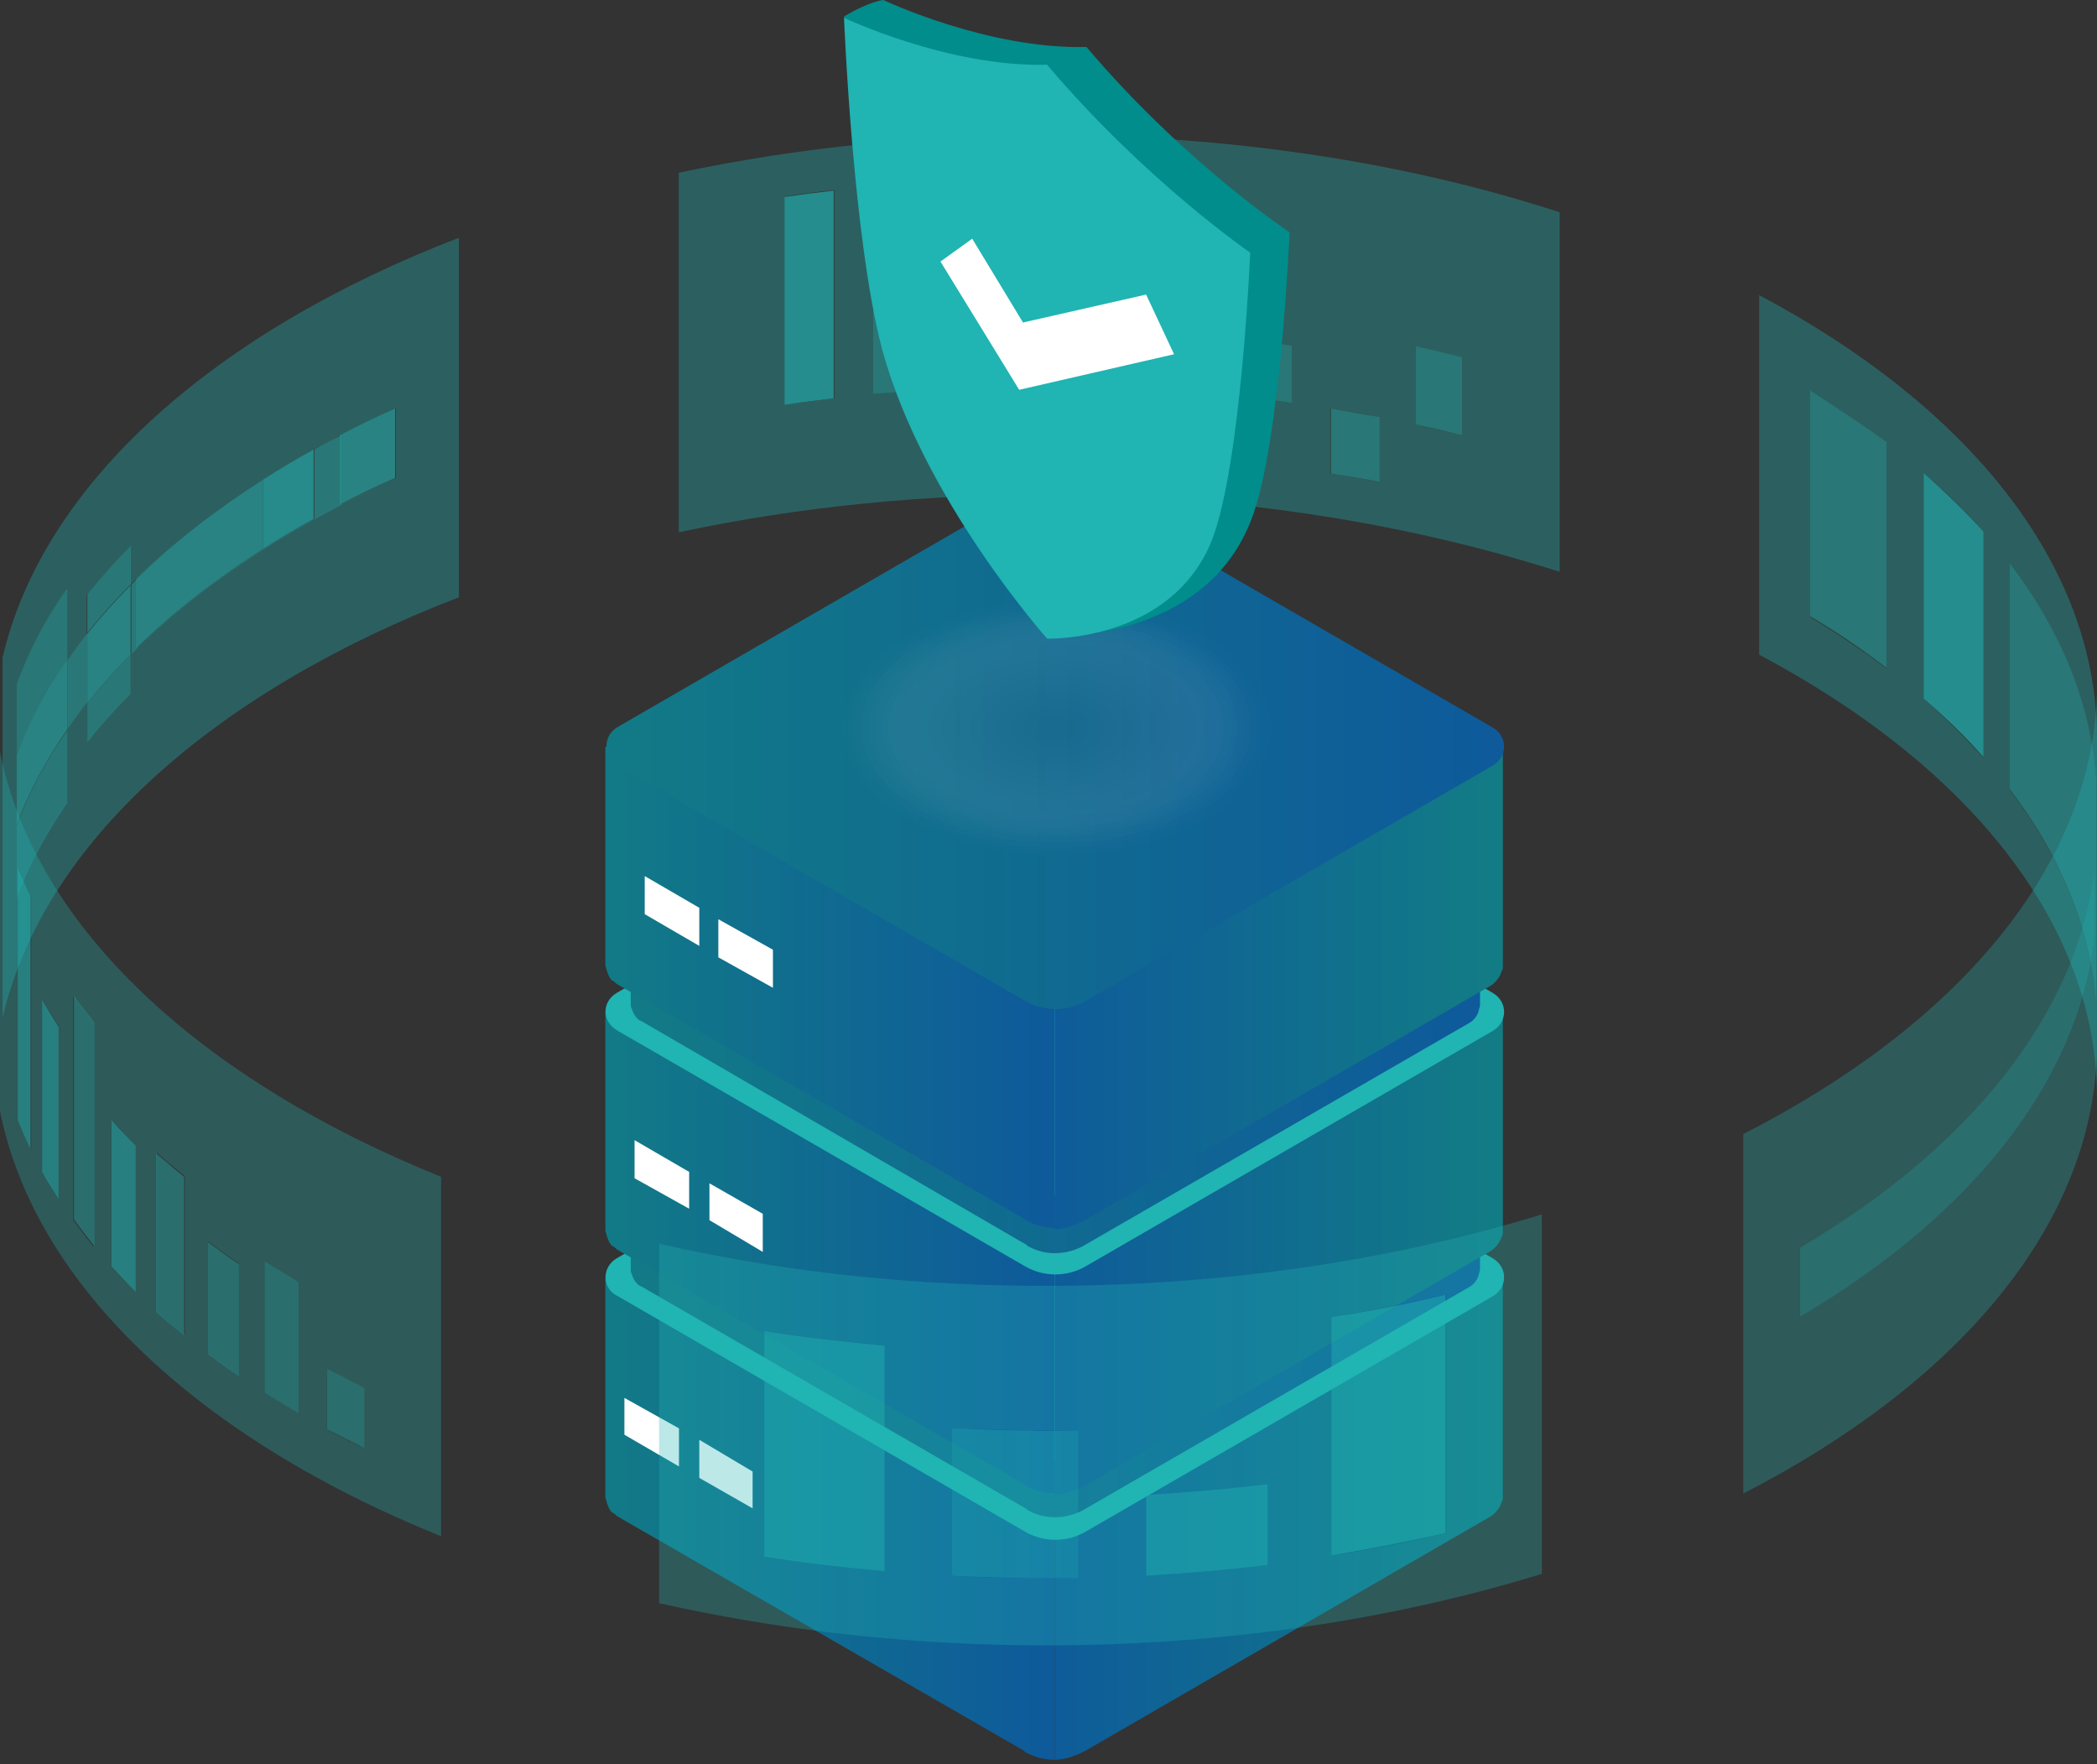 <svg width="466" height="392" viewBox="0 0 466 392" fill="none" xmlns="http://www.w3.org/2000/svg">
<rect x="0" y="0" width="466" height="392" fill="#333333" stroke="none"/>
<g opacity="0.7">
<path opacity="0.502" d="M465.854 223.805V173.664C464.721 156.526 457.922 140.237 446.591 125.364V175.505C457.922 190.378 464.721 206.667 465.854 223.805ZM440.784 168.423V118.141C436.818 113.608 432.285 109.217 427.469 105.11V155.251C432.285 159.5 436.676 163.891 440.784 168.423ZM419.254 148.594V98.453C414.013 94.487 408.348 90.521 402.257 86.98V137.121C408.348 140.803 414.013 144.628 419.254 148.594ZM390.926 145.478V65.592C437.101 90.096 465.996 125.223 465.996 164.033V243.918C465.996 205.109 437.101 169.981 390.926 145.478Z" fill="#20B4B3"/>
<path opacity="0.502" d="M306.366 107.092V92.644C302.825 91.936 299.284 91.37 295.601 90.803V105.251C299.284 105.817 302.825 106.384 306.366 107.092ZM287.103 89.528V76.781C283.42 76.214 279.737 75.789 276.055 75.364V88.112C279.737 88.537 283.42 88.962 287.103 89.528ZM324.921 96.752V79.33C321.522 78.48 318.122 77.63 314.581 76.922V94.344C318.122 95.194 321.522 95.902 324.921 96.752ZM267.273 87.262V61.625C263.449 61.342 259.766 61.059 255.942 60.775V86.412C259.624 86.696 263.449 86.979 267.273 87.262ZM225.914 85.846V60.209C222.089 60.209 218.123 60.35 214.299 60.492V86.129C218.123 85.987 222.089 85.987 225.914 85.846ZM205.376 86.696V54.401C201.551 54.685 197.869 54.968 194.044 55.251V87.545C197.869 87.262 201.551 86.979 205.376 86.696ZM246.735 86.129V49.161C243.336 49.019 239.795 49.019 236.253 48.877C235.829 48.877 235.404 48.877 234.979 48.877V85.846C235.404 85.846 235.829 85.846 236.253 85.846C239.795 85.846 243.336 85.987 246.735 86.129ZM185.404 88.537V42.22C181.722 42.645 178.039 43.07 174.498 43.637V89.812C178.039 89.387 181.722 88.962 185.404 88.537ZM150.844 38.396C177.472 32.73 206.226 29.756 236.253 30.039C276.338 30.464 314.015 36.554 346.592 47.178V127.063C313.873 116.582 276.338 110.35 236.253 109.925C206.226 109.641 177.331 112.616 150.844 118.282V38.396Z" fill="#20B4B3"/>
<path opacity="0.502" d="M15.01 146.61V130.605C10.194 137.545 6.37 144.627 3.679 151.993V199.584C6.37 192.219 10.194 184.995 15.01 178.196V162.049C16.426 160.066 17.843 158.083 19.401 156.1V164.74C22.375 161.058 25.491 157.517 29.032 153.976V145.336C44.046 130.18 64.159 116.866 87.955 106.243V90.804C83.706 92.645 79.598 94.628 75.632 96.753C73.649 97.744 71.666 98.877 69.683 99.869C54.386 108.367 41.214 117.999 30.307 128.622C29.882 129.047 29.457 129.472 28.891 130.038V121.398C25.35 124.939 22.234 128.48 19.259 132.163V140.803C17.843 142.644 16.426 144.627 15.01 146.61ZM0.562 146.185C9.628 107.234 47.871 73.665 101.978 52.844V132.729C47.871 153.551 9.628 187.12 0.562 226.213V146.185Z" fill="#20B4B3"/>
<path opacity="0.753" d="M29.032 130.038C29.457 129.613 29.882 129.189 30.449 128.622V144.061C38.522 136.129 48.012 128.764 58.635 121.965C62.176 119.699 66.001 117.432 69.825 115.308V99.869C71.808 98.736 73.649 97.744 75.774 96.753V112.192C79.74 110.067 83.847 108.084 88.097 106.243V90.804V106.243C64.301 117.007 44.33 130.18 29.174 145.336V130.038H29.032ZM15.01 146.61C16.426 144.627 17.843 142.644 19.401 140.661V156.1C17.843 158.083 16.426 160.066 15.01 162.049V146.61Z" fill="#20B4B3"/>
<path opacity="0.878" d="M75.49 96.753C79.456 94.628 83.564 92.645 87.813 90.804V106.243C83.564 108.084 79.456 110.067 75.49 112.192V96.753Z" fill="#20B4B3"/>
<path opacity="0.878" d="M30.307 128.621C38.38 120.69 47.87 113.324 58.493 106.525V121.964C47.87 128.763 38.38 136.128 30.307 144.06V128.621Z" fill="#20B4B3"/>
<path opacity="0.973" d="M58.494 106.526C62.035 104.26 65.859 101.994 69.684 99.869V115.308C65.859 117.433 62.035 119.699 58.494 121.965V106.526Z" fill="#20B4B3"/>
<path opacity="0.753" d="M3.678 151.991C6.369 144.626 10.193 137.402 15.009 130.604V146.751C10.193 153.691 6.369 160.773 3.678 168.138V183.577C6.369 176.212 10.193 168.988 15.009 162.19V178.337C10.193 185.277 6.369 192.359 3.678 199.724V151.991Z" fill="#20B4B3"/>
<path opacity="0.878" d="M3.678 167.999C6.369 160.634 10.193 153.41 15.009 146.611V162.05C10.193 168.991 6.369 176.073 3.678 183.438V167.999Z" fill="#20B4B3"/>
<path opacity="0.753" d="M19.4 156.241C22.375 152.559 25.491 149.018 29.032 145.477V154.117C25.491 157.658 22.375 161.199 19.4 164.881V156.241ZM19.4 132.021C22.375 128.338 25.491 124.797 29.032 121.256V129.896C25.491 133.437 22.375 136.978 19.4 140.661V132.021Z" fill="#20B4B3"/>
<path opacity="0.878" d="M19.4 140.804C22.375 137.121 25.491 133.58 29.032 130.039V145.478C25.491 149.019 22.375 152.56 19.4 156.243V140.804Z" fill="#20B4B3"/>
<path opacity="0.753" d="M446.592 125.223C457.923 140.095 464.722 156.384 465.855 173.522V223.663C464.722 206.525 457.923 190.236 446.592 175.364V125.223Z" fill="#20B4B3"/>
<path d="M427.471 105.108C432.287 109.358 436.819 113.749 440.785 118.139V168.28C436.819 163.748 432.287 159.357 427.471 155.249V105.108Z" fill="#20B4B3"/>
<path opacity="0.753" d="M402.256 86.837C408.205 90.52 413.87 94.344 419.253 98.31V148.451C414.012 144.485 408.346 140.519 402.256 136.978V86.837Z" fill="#20B4B3"/>
<path opacity="0.753" d="M314.582 76.922C317.981 77.63 321.522 78.48 324.922 79.33V96.752C321.522 95.902 318.123 95.052 314.582 94.344V76.922Z" fill="#20B4B3"/>
<path opacity="0.753" d="M295.746 90.804C299.287 91.37 302.97 92.079 306.511 92.645V107.092C302.97 106.384 299.429 105.818 295.746 105.251V90.804Z" fill="#20B4B3"/>
<path opacity="0.753" d="M276.057 75.363C279.739 75.788 283.422 76.213 287.105 76.78V89.527C283.422 88.961 279.739 88.536 276.057 88.111V75.363Z" fill="#20B4B3"/>
<path opacity="0.753" d="M255.797 60.775C259.621 61.059 263.446 61.2 267.128 61.625V87.262C263.304 86.979 259.621 86.696 255.797 86.412V60.775Z" fill="#20B4B3"/>
<path opacity="0.753" d="M235.119 48.877C235.544 48.877 235.969 48.877 236.394 48.877C239.935 48.877 243.334 49.019 246.875 49.16V86.129C243.476 85.987 239.935 85.987 236.394 85.845C235.969 85.845 235.544 85.845 235.119 85.845V48.877Z" fill="#20B4B3"/>
<path d="M214.301 60.492C218.125 60.351 221.949 60.209 225.915 60.209V85.846C222.091 85.846 218.125 85.988 214.301 86.129V60.492Z" fill="#20B4B3"/>
<path opacity="0.753" d="M194.043 55.251C197.726 54.968 201.55 54.543 205.374 54.401V86.696C201.55 86.979 197.867 87.262 194.043 87.545V55.251Z" fill="#20B4B3"/>
<path d="M174.354 43.778C178.036 43.211 181.577 42.786 185.26 42.361V88.536C181.577 88.961 177.895 89.386 174.354 89.953V43.778Z" fill="#20B4B3"/>
</g>
<path d="M333.966 288.637V332.651C333.966 332.934 333.966 333.498 333.684 333.78C333.401 334.909 332.555 336.037 331.427 336.884L241.157 389.081C238.9 390.21 236.643 391.056 234.387 391.056V342.245L333.966 284.404V288.637Z" fill="url(#paint0_linear)"/>
<path d="M234.386 347.042V391.057C232.13 391.057 229.873 390.493 227.898 389.364C227.898 389.364 227.616 389.364 227.616 389.082L137.064 336.885C136.782 336.602 136.5 336.32 135.936 336.038C135.372 335.474 135.09 334.627 134.807 333.781C134.807 333.499 134.525 332.935 134.525 332.652C134.525 332.652 134.525 332.652 134.525 332.37V284.123L234.386 341.963V347.042Z" fill="url(#paint1_linear)"/>
<path d="M137.063 279.608L227.333 227.41C231.847 224.871 237.206 224.871 241.438 227.41L331.708 279.608C335.093 281.583 335.093 286.097 331.708 288.072L241.438 340.269C237.206 342.809 231.847 342.809 227.615 340.269L137.345 288.072C133.678 286.379 133.678 281.583 137.063 279.608Z" fill="#20B4B3"/>
<path d="M234.385 324.751L140.166 271.707V281.864C140.166 281.864 140.166 281.864 140.166 282.146C140.166 282.428 140.166 282.711 140.448 283.275C140.73 284.121 141.012 284.686 141.576 285.25C141.859 285.532 142.141 285.814 142.423 285.814L227.897 335.19C227.897 335.19 228.179 335.19 228.179 335.472C230.154 336.601 232.128 337.165 234.385 337.165C236.642 337.165 238.899 336.601 240.873 335.472L326.348 286.096C327.476 285.532 328.322 284.403 328.604 283.275C328.604 282.993 328.886 282.428 328.886 282.146V271.143L234.385 324.751Z" fill="url(#paint2_linear)"/>
<path d="M333.966 229.669V273.684C333.966 273.966 333.966 274.53 333.684 274.812C333.401 275.941 332.555 277.07 331.427 277.916L241.157 330.113C238.9 331.242 236.643 332.088 234.387 332.088V283.277L333.966 225.437V229.669Z" fill="url(#paint3_linear)"/>
<path d="M234.386 287.791V331.806C232.13 331.806 229.873 331.242 227.898 330.113C227.898 330.113 227.616 330.113 227.616 329.831L137.064 277.634C136.782 277.352 136.5 277.069 135.936 276.787C135.372 276.223 135.09 275.377 134.807 274.53C134.807 274.248 134.525 273.684 134.525 273.401C134.525 273.401 134.525 273.401 134.525 273.119V224.872L234.386 282.712V287.791Z" fill="url(#paint4_linear)"/>
<path d="M137.063 220.64L227.333 168.443C231.847 165.903 237.206 165.903 241.438 168.443L331.708 220.64C335.093 222.615 335.093 227.129 331.708 229.104L241.438 281.302C237.206 283.841 231.847 283.841 227.615 281.302L137.345 229.104C133.678 227.129 133.678 222.615 137.063 220.64Z" fill="#20B4B3"/>
<path d="M234.385 265.782L140.166 212.738V222.896C140.166 222.896 140.166 222.896 140.166 223.178C140.166 223.46 140.166 223.742 140.448 224.306C140.73 225.153 141.012 225.717 141.576 226.281C141.859 226.563 142.141 226.846 142.423 226.846L227.897 276.504C227.897 276.504 228.179 276.504 228.179 276.786C230.154 277.914 232.128 278.479 234.385 278.479C236.642 278.479 238.899 277.914 240.873 276.786L326.348 227.41C327.476 226.846 328.322 225.717 328.604 224.588C328.604 224.306 328.886 223.742 328.886 223.46V212.456L234.385 265.782Z" fill="url(#paint5_linear)"/>
<path d="M333.966 170.699V214.714C333.966 214.996 333.966 215.56 333.684 215.843C333.401 216.971 332.555 218.1 331.427 218.946L241.157 271.144C238.9 272.272 236.643 273.119 234.387 273.119V224.307L333.966 166.467V170.699Z" fill="url(#paint6_linear)"/>
<path d="M234.386 228.821V272.836C232.13 272.836 229.873 272.272 227.898 271.143C227.898 271.143 227.616 271.143 227.616 270.861L137.064 218.664C136.782 218.382 136.5 218.1 135.936 217.817C135.372 217.253 135.09 216.407 134.807 215.56C134.807 215.278 134.525 214.714 134.525 214.432C134.525 214.432 134.525 214.432 134.525 214.15V165.902L234.386 224.263V228.821Z" fill="url(#paint7_linear)"/>
<path d="M137.065 161.67L227.334 109.473C231.848 106.934 237.208 106.934 241.439 109.473L331.709 161.67C335.094 163.645 335.094 168.16 331.709 170.135L241.439 222.332C237.208 224.871 231.848 224.871 227.617 222.332L137.347 170.135C133.962 168.16 133.962 163.645 137.065 161.67Z" fill="url(#paint8_linear)"/>
<path d="M155.4 210.2L143.27 203.146V194.682L155.4 201.735V210.2Z" fill="white"/>
<path d="M171.761 219.511L159.631 212.74V204.275L171.761 211.047V219.511Z" fill="white"/>
<path d="M153.144 268.604L141.014 261.833V253.368L153.144 260.422V268.604Z" fill="white"/>
<path d="M169.504 278.198L157.656 271.144V262.962L169.504 269.733V278.198Z" fill="white"/>
<path d="M150.886 325.88L138.756 318.826V310.644L150.886 317.415V325.88Z" fill="white"/>
<path d="M167.246 335.19L155.398 328.419V319.954L167.246 327.008V335.19Z" fill="white"/>
<g opacity="0.1">
<path opacity="0.032" d="M201.1 181.704C219.718 192.708 249.902 192.708 268.521 181.704C287.139 170.701 287.139 152.643 268.521 141.64C249.902 130.636 219.718 130.636 201.1 141.64C182.482 152.643 182.482 170.701 201.1 181.704Z" fill="#FAFAFB"/>
<path opacity="0.065" d="M202.226 181.141C220.28 191.862 249.618 191.862 267.672 181.141C285.726 170.419 285.726 152.926 267.672 142.204C249.618 131.483 220.28 131.483 202.226 142.204C184.172 152.926 184.172 170.419 202.226 181.141Z" fill="#F6F6F7"/>
<path opacity="0.097" d="M203.074 180.576C220.564 191.015 248.773 191.015 266.263 180.576C283.753 170.136 283.753 153.208 266.263 143.05C248.773 132.611 220.564 132.611 203.074 143.05C185.585 153.208 185.585 170.136 203.074 180.576Z" fill="#F1F1F3"/>
<path opacity="0.129" d="M234.668 187.347C258.505 187.347 277.828 175.852 277.828 161.672C277.828 147.491 258.505 135.996 234.668 135.996C210.831 135.996 191.508 147.491 191.508 161.672C191.508 175.852 210.831 187.347 234.668 187.347Z" fill="#EDECEF"/>
<path opacity="0.161" d="M205.332 179.164C221.693 188.757 247.928 188.757 264.289 179.164C280.651 169.571 280.651 153.771 264.289 143.896C247.928 134.303 221.693 134.303 205.332 143.896C188.97 153.771 188.97 169.571 205.332 179.164Z" fill="#E8E8EB"/>
<path opacity="0.194" d="M234.667 185.655C256.946 185.655 275.007 174.917 275.007 161.672C275.007 148.427 256.946 137.689 234.667 137.689C212.389 137.689 194.328 148.427 194.328 161.672C194.328 174.917 212.389 185.655 234.667 185.655Z" fill="#E4E3E6"/>
<path opacity="0.226" d="M207.305 178.036C222.538 187.065 247.08 187.065 262.031 178.036C277.264 169.007 277.264 154.335 262.031 145.307C246.798 136.278 222.256 136.278 207.305 145.307C192.354 154.335 192.354 169.007 207.305 178.036Z" fill="#DFDEE2"/>
<path opacity="0.258" d="M234.666 183.961C255.231 183.961 271.902 173.982 271.902 161.671C271.902 149.361 255.231 139.382 234.666 139.382C214.101 139.382 197.43 149.361 197.43 161.671C197.43 173.982 214.101 183.961 234.666 183.961Z" fill="#DADADE"/>
<path opacity="0.29" d="M209.563 176.908C223.385 185.09 246.235 185.09 260.058 176.908C273.88 168.725 273.88 155.182 260.058 146.718C246.235 138.535 223.385 138.535 209.563 146.718C195.74 154.9 195.458 168.443 209.563 176.908Z" fill="#D6D5DA"/>
<path opacity="0.323" d="M234.668 181.987C253.52 181.987 268.802 172.892 268.802 161.672C268.802 150.453 253.52 141.357 234.668 141.357C215.817 141.357 200.535 150.453 200.535 161.672C200.535 172.892 215.817 181.987 234.668 181.987Z" fill="#D1D1D6"/>
<path opacity="0.355" d="M211.536 175.496C224.23 183.114 245.105 183.114 257.8 175.496C270.494 167.878 270.494 155.463 257.8 147.845C245.105 140.227 224.23 140.227 211.536 147.845C198.842 155.463 198.842 167.878 211.536 175.496Z" fill="#CDCCD2"/>
<path opacity="0.387" d="M234.668 180.293C251.961 180.293 265.98 171.956 265.98 161.672C265.98 151.387 251.961 143.05 234.668 143.05C217.374 143.05 203.355 151.387 203.355 161.672C203.355 171.956 217.374 180.293 234.668 180.293Z" fill="#C8C7CE"/>
<path opacity="0.419" d="M213.794 174.368C225.359 181.422 244.26 181.422 255.825 174.368C267.391 167.314 267.391 156.311 255.825 149.257C244.26 142.203 225.359 142.203 213.794 149.257C202.228 156.029 202.228 167.314 213.794 174.368Z" fill="#C3C3CA"/>
<path opacity="0.452" d="M234.668 178.602C250.248 178.602 262.878 171.023 262.878 161.673C262.878 152.323 250.248 144.744 234.668 144.744C219.089 144.744 206.459 152.323 206.459 161.673C206.459 171.023 219.089 178.602 234.668 178.602Z" fill="#BFBEC6"/>
<path opacity="0.484" d="M215.768 172.958C226.205 179.165 243.131 179.165 253.568 172.958C264.006 166.75 264.006 156.593 253.568 150.386C243.131 144.179 226.205 144.179 215.768 150.386C205.33 156.593 205.33 166.75 215.768 172.958Z" fill="#BAB9C2"/>
<path opacity="0.516" d="M234.668 176.625C248.689 176.625 260.056 169.93 260.056 161.672C260.056 153.413 248.689 146.718 234.668 146.718C220.646 146.718 209.279 153.413 209.279 161.672C209.279 169.93 220.646 176.625 234.668 176.625Z" fill="#B6B5BD"/>
<path opacity="0.548" d="M218.025 171.829C227.334 177.472 242.285 177.472 251.594 171.829C260.903 166.186 260.903 157.44 251.594 151.797C242.285 146.154 227.334 146.154 218.025 151.797C208.716 157.157 208.716 166.186 218.025 171.829Z" fill="#B1B0B9"/>
<path opacity="0.581" d="M234.668 174.932C246.976 174.932 256.954 168.995 256.954 161.671C256.954 154.347 246.976 148.41 234.668 148.41C222.36 148.41 212.383 154.347 212.383 161.671C212.383 168.995 222.36 174.932 234.668 174.932Z" fill="#ADABB5"/>
<path opacity="0.613" d="M219.999 170.419C228.18 175.215 241.156 175.215 249.337 170.419C257.517 165.622 257.517 157.722 249.337 152.926C241.156 148.129 228.18 148.129 219.999 152.926C211.818 157.722 211.818 165.622 219.999 170.419Z" fill="#A8A7B1"/>
<path opacity="0.645" d="M234.667 173.24C245.261 173.24 253.849 168.06 253.849 161.672C253.849 155.283 245.261 150.104 234.667 150.104C224.073 150.104 215.484 155.283 215.484 161.672C215.484 168.06 224.073 173.24 234.667 173.24Z" fill="#A3A2AD"/>
<path opacity="0.677" d="M222.256 169.289C229.308 173.521 240.592 173.521 247.362 169.289C254.415 165.057 254.415 158.568 247.362 154.335C240.31 150.103 229.026 150.103 222.256 154.335C215.204 158.285 215.204 165.057 222.256 169.289Z" fill="#9F9DA9"/>
<path opacity="0.71" d="M223.386 168.727C229.874 172.394 240.029 172.394 246.517 168.727C253.005 165.059 253.005 158.851 246.517 154.901C240.029 151.233 229.874 151.233 223.386 154.901C216.897 158.569 216.897 164.777 223.386 168.727Z" fill="#9A99A5"/>
<path opacity="0.742" d="M224.229 167.879C230.153 171.264 239.462 171.264 245.104 167.879C251.028 164.493 251.028 158.85 245.104 155.464C239.18 152.078 229.871 152.078 224.229 155.464C218.588 158.85 218.588 164.493 224.229 167.879Z" fill="#9694A1"/>
<path opacity="0.774" d="M225.359 167.315C230.437 170.418 238.899 170.418 244.259 167.315C249.337 164.211 249.337 159.132 244.259 156.029C239.182 152.925 230.719 152.925 225.359 156.029C220.281 159.132 220.281 164.211 225.359 167.315Z" fill="#91909D"/>
<path opacity="0.806" d="M226.485 166.751C230.999 169.572 238.615 169.572 243.129 166.751C247.642 163.93 247.642 159.415 243.129 156.876C238.615 154.054 230.999 154.054 226.485 156.876C221.69 159.415 221.69 163.93 226.485 166.751Z" fill="#8C8B99"/>
<path opacity="0.839" d="M227.617 166.185C231.566 168.725 238.336 168.725 242.286 166.185C246.235 163.646 246.235 159.978 242.286 157.439C238.336 154.899 231.566 154.899 227.617 157.439C223.386 159.696 223.386 163.646 227.617 166.185Z" fill="#888694"/>
<path opacity="0.871" d="M228.465 165.341C231.85 167.316 237.492 167.316 240.877 165.341C244.262 163.366 244.262 159.98 240.877 158.005C237.492 156.03 231.85 156.03 228.465 158.005C225.08 159.98 225.08 163.366 228.465 165.341Z" fill="#838290"/>
<path opacity="0.903" d="M229.59 164.775C232.411 166.468 237.207 166.468 240.028 164.775C242.849 163.082 242.849 160.26 240.028 158.568C237.207 156.875 232.411 156.875 229.59 158.568C226.769 160.26 226.769 163.082 229.59 164.775Z" fill="#7F7D8C"/>
<path opacity="0.935" d="M230.72 164.211C232.977 165.622 236.644 165.622 238.901 164.211C241.157 162.8 241.157 160.543 238.901 159.414C236.644 158.004 232.977 158.004 230.72 159.414C228.463 160.543 228.463 162.8 230.72 164.211Z" fill="#7A7888"/>
<path opacity="0.968" d="M231.848 163.647C233.541 164.776 236.362 164.776 238.054 163.647C239.747 162.519 239.747 161.108 238.054 159.979C236.362 158.851 233.541 158.851 231.848 159.979C229.874 160.826 229.874 162.519 231.848 163.647Z" fill="#767484"/>
<path opacity="0.35" d="M232.694 163.083C233.822 163.647 235.515 163.647 236.643 163.083C237.772 162.518 237.772 161.39 236.643 160.543C235.515 159.979 233.822 159.979 232.694 160.543C231.566 161.108 231.566 162.236 232.694 163.083Z" fill="#716F80"/>
</g>
<path d="M241.436 10.44C219.433 11.004 196.302 0 196.302 0C196.302 0 193.199 0.282 187.557 3.668C187.557 3.668 199.122 51.915 204.764 73.076C213.791 106.37 232.692 141.356 232.692 141.356C232.692 141.356 267.389 143.331 278.109 115.398C284.597 98.469 286.571 51.633 286.571 51.633C286.571 51.633 263.158 36.115 241.436 10.44Z" fill="#018D8C"/>
<path d="M232.692 14.39C210.688 14.954 187.557 3.95 187.557 3.95C187.557 3.95 189.531 53.044 196.019 77.591C205.046 110.884 232.692 141.92 232.692 141.92C232.692 141.92 260.337 142.767 269.364 119.913C275.852 102.984 277.826 56.148 277.826 56.148C277.826 56.148 254.413 40.065 232.692 14.39Z" fill="#20B4B3"/>
<path d="M226.486 86.62L208.996 58.124L216.048 53.045L227.332 71.667L254.695 65.459L260.901 78.72L226.486 86.62Z" fill="white"/>
<g opacity="0.6">
<path opacity="0.502" d="M72.662 317.596V304.14C75.353 305.556 78.186 306.973 81.019 308.389V321.845C78.186 320.57 75.353 319.154 72.662 317.596ZM46.175 300.741V275.812C48.441 277.512 50.708 279.211 53.115 280.769V305.698C50.708 304.14 48.441 302.44 46.175 300.741ZM58.781 309.522V280.203C61.331 281.761 63.88 283.319 66.43 284.877V314.197C63.88 312.639 61.331 311.08 58.781 309.522ZM24.787 281.477V248.9C26.487 250.741 28.328 252.724 30.17 254.566V287.143C28.328 285.302 26.487 283.46 24.787 281.477ZM34.844 291.392V256.124C36.827 257.965 38.951 259.665 41.076 261.364V296.633C38.81 295.075 36.827 293.234 34.844 291.392ZM9.348 260.231V221.988C10.482 224.113 11.756 226.096 13.031 228.079V266.322C11.756 264.339 10.482 262.356 9.348 260.231ZM16.289 271.138V221.422C17.705 223.404 19.263 225.387 20.821 227.37V277.087C19.263 275.104 17.705 273.121 16.289 271.138ZM4.108 249.042V192.952C4.957 195.076 5.807 197.201 6.94 199.325V255.415C5.807 253.291 4.957 251.166 4.108 249.042ZM98.016 261.506C44.617 239.977 7.649 205.983 0 167.031V246.917C7.79 285.868 44.617 319.862 98.016 341.392V261.506Z" fill="#20B4B3"/>
<path opacity="0.502" d="M254.673 350.173V332.184C263.88 331.618 272.945 330.91 281.726 329.777V347.765C272.945 348.898 263.88 349.606 254.673 350.173ZM211.472 350.173V317.312C216.996 317.595 222.52 317.737 228.186 317.879C232.01 317.879 235.835 317.879 239.659 317.879V350.74C235.835 350.74 232.01 350.881 228.186 350.74C222.52 350.74 216.996 350.456 211.472 350.173ZM169.83 345.924V295.783C178.47 297.199 187.393 298.191 196.6 299.04V349.181C187.535 348.332 178.612 347.34 169.83 345.924ZM296.032 345.64V292.667C304.672 291.25 313.171 289.55 321.386 287.709V340.683C313.029 342.666 304.672 344.366 296.032 345.64ZM342.632 269.862C308.638 280.344 269.545 286.151 228.186 285.726C199.291 285.443 171.813 282.185 146.459 276.378V356.264C171.813 361.929 199.291 365.329 228.186 365.612C269.545 366.037 308.638 360.229 342.632 349.748V269.862Z" fill="#20B4B3"/>
<path opacity="0.502" d="M399.995 292.667V277.228C437.246 255.274 461.467 225.954 465.433 193.235V208.674C461.467 241.393 437.246 270.712 399.995 292.667ZM466 233.886V154C464.866 193.093 434.555 227.937 387.389 252.016V331.902C434.555 307.681 464.866 272.837 466 233.886Z" fill="#20B4B3"/>
<path opacity="0.753" d="M465.434 193.234C461.468 225.812 437.248 255.273 399.996 277.228V292.667C437.248 270.712 461.468 241.392 465.434 208.673V193.234Z" fill="#20B4B3"/>
<path d="M196.6 299.04C187.535 298.19 178.612 297.199 169.83 295.782V345.923C178.47 347.34 187.394 348.331 196.6 349.181V299.04Z" fill="#20B4B3"/>
<path d="M281.725 329.776C272.802 330.909 263.879 331.618 254.672 332.184V350.173C263.879 349.606 272.944 348.898 281.725 347.765V329.776Z" fill="#20B4B3"/>
<path d="M321.242 287.71C313.027 289.693 304.529 291.393 295.889 292.667V345.641C304.529 344.225 313.027 342.525 321.242 340.684V287.71Z" fill="#20B4B3"/>
<path opacity="0.753" d="M239.657 317.879C235.833 317.879 232.009 318.021 228.184 317.879C222.519 317.879 216.995 317.596 211.471 317.312V350.173C216.995 350.457 222.519 350.598 228.184 350.74C232.009 350.74 235.833 350.74 239.657 350.74V317.879Z" fill="#20B4B3"/>
<path d="M6.8 199.183C5.808 197.059 4.817 194.934 3.967 192.81V248.9C4.817 251.024 5.666 253.149 6.8 255.273V199.183Z" fill="#20B4B3"/>
<path d="M13.03 228.219C11.756 226.236 10.481 224.111 9.348 222.128V260.371C10.481 262.496 11.756 264.479 13.03 266.462V228.219Z" fill="#20B4B3"/>
<path opacity="0.753" d="M20.962 227.228C19.404 225.245 17.846 223.262 16.43 221.279V270.995C17.846 272.978 19.404 274.961 20.962 276.944V227.228Z" fill="#20B4B3"/>
<path d="M30.169 254.566C28.328 252.725 26.487 250.883 24.787 248.9V281.478C26.487 283.319 28.328 285.302 30.169 287.144V254.566Z" fill="#20B4B3"/>
<path opacity="0.753" d="M40.933 261.506C38.809 259.807 36.684 257.965 34.701 256.266V291.534C36.684 293.376 38.809 295.075 40.933 296.775V261.506Z" fill="#20B4B3"/>
<path opacity="0.753" d="M53.114 280.91C50.706 279.352 48.44 277.652 46.174 275.952V300.881C48.44 302.581 50.706 304.28 53.114 305.838V280.91Z" fill="#20B4B3"/>
<path opacity="0.753" d="M66.43 284.876C63.88 283.318 61.331 281.76 58.781 280.202V309.522C61.331 311.08 63.88 312.638 66.43 314.196V284.876Z" fill="#20B4B3"/>
<path opacity="0.753" d="M81.021 308.389C78.188 306.972 75.497 305.556 72.664 304.14V317.596C75.355 319.012 78.188 320.428 81.021 321.845V308.389Z" fill="#20B4B3"/>
</g>
<defs>
<linearGradient id="paint0_linear" x1="210.118" y1="337.695" x2="351.507" y2="337.695" gradientUnits="userSpaceOnUse">
<stop stop-color="#0D549F"/>
<stop offset="1" stop-color="#138281"/>
</linearGradient>
<linearGradient id="paint1_linear" x1="110.188" y1="337.555" x2="251.978" y2="337.555" gradientUnits="userSpaceOnUse">
<stop stop-color="#138281"/>
<stop offset="1" stop-color="#0D549F"/>
</linearGradient>
<linearGradient id="paint2_linear" x1="94.173" y1="304.132" x2="362.131" y2="304.132" gradientUnits="userSpaceOnUse">
<stop stop-color="#138281"/>
<stop offset="1" stop-color="#0D549F"/>
</linearGradient>
<linearGradient id="paint3_linear" x1="210.118" y1="278.728" x2="351.507" y2="278.728" gradientUnits="userSpaceOnUse">
<stop stop-color="#0D549F"/>
<stop offset="1" stop-color="#138281"/>
</linearGradient>
<linearGradient id="paint4_linear" x1="110.188" y1="278.304" x2="251.978" y2="278.304" gradientUnits="userSpaceOnUse">
<stop stop-color="#138281"/>
<stop offset="1" stop-color="#0D549F"/>
</linearGradient>
<linearGradient id="paint5_linear" x1="94.173" y1="245.446" x2="362.131" y2="245.446" gradientUnits="userSpaceOnUse">
<stop stop-color="#138281"/>
<stop offset="1" stop-color="#0D549F"/>
</linearGradient>
<linearGradient id="paint6_linear" x1="210.118" y1="219.758" x2="351.507" y2="219.758" gradientUnits="userSpaceOnUse">
<stop stop-color="#0D549F"/>
<stop offset="1" stop-color="#138281"/>
</linearGradient>
<linearGradient id="paint7_linear" x1="110.188" y1="219.334" x2="251.978" y2="219.335" gradientUnits="userSpaceOnUse">
<stop stop-color="#138281"/>
<stop offset="1" stop-color="#0D549F"/>
</linearGradient>
<linearGradient id="paint8_linear" x1="86.157" y1="165.864" x2="369.387" y2="165.864" gradientUnits="userSpaceOnUse">
<stop stop-color="#138281"/>
<stop offset="1" stop-color="#0D549F"/>
</linearGradient>
</defs>
</svg>
